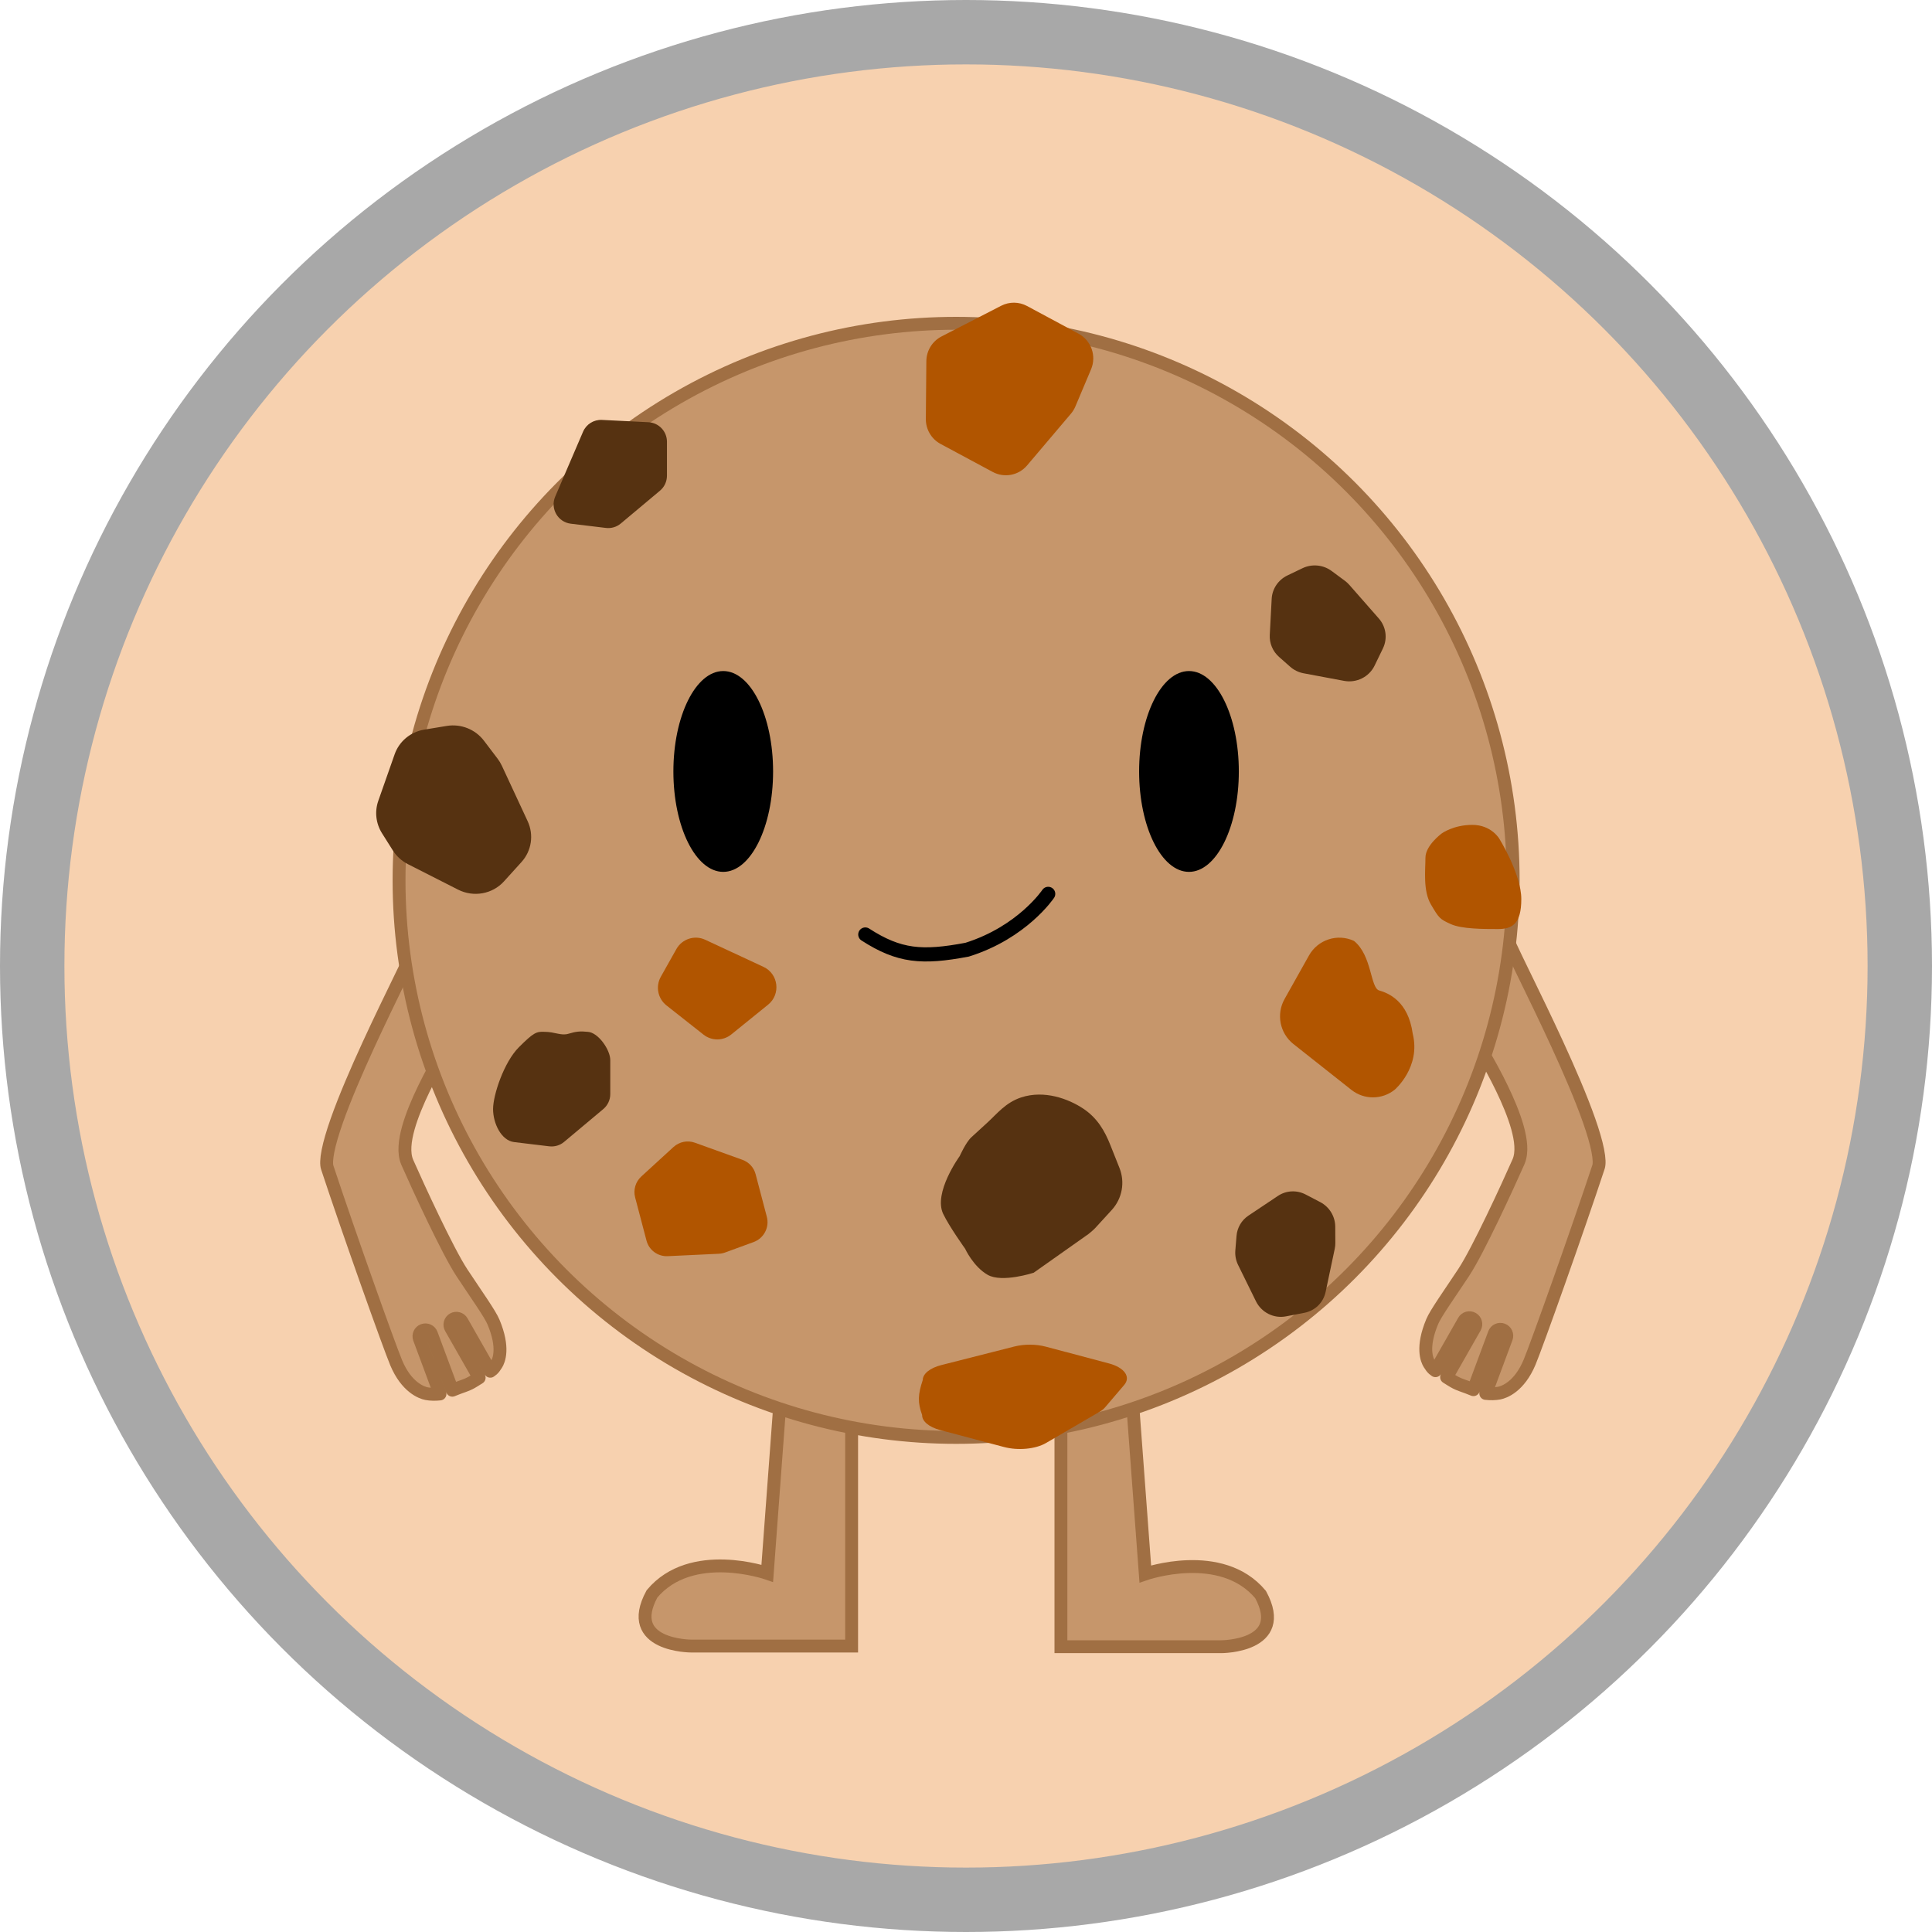 <svg width="300" height="300" viewBox="0 0 300 300" fill="none" xmlns="http://www.w3.org/2000/svg">
<circle cx="150" cy="150" r="145" fill="#F7D1AF" stroke="#A8A8A8" stroke-width="10"/>
<path d="M76.132 212.926L71.732 205.205C71.459 204.725 70.848 204.557 70.368 204.831C69.888 205.104 69.721 205.715 69.995 206.195L74.404 213.934C74.258 214.024 74.12 214.112 73.99 214.194C73.859 214.277 73.735 214.355 73.618 214.427C73.163 214.707 72.728 214.945 72.129 215.157C71.357 215.431 70.835 215.626 70.237 215.872L68.269 210.581L67.359 208.134L67.091 207.413L67.018 207.218L67 207.168L66.995 207.155L66.994 207.152L66.993 207.151L66.993 207.151L66.081 207.49L66.993 207.151C66.801 206.633 66.225 206.37 65.708 206.562C65.19 206.755 64.926 207.331 65.119 207.848L66.032 207.509L65.119 207.848L65.119 207.849L65.119 207.849L65.119 207.849L65.12 207.853L65.125 207.865L65.144 207.916L65.216 208.11L65.484 208.831L66.394 211.278L68.319 216.454C67.615 216.537 66.863 216.525 66.243 216.407C65.454 216.257 63.117 215.411 61.528 211.631C60.434 209.031 54.115 191.286 50.813 181.286C50.673 180.863 50.672 180.021 50.936 178.695C51.19 177.418 51.654 175.85 52.274 174.08C53.514 170.545 55.344 166.309 57.242 162.179C58.967 158.428 60.739 154.784 62.162 151.858C62.303 151.566 62.442 151.282 62.576 151.005C63.317 149.482 63.943 148.185 64.385 147.229C64.561 146.849 64.711 146.514 64.828 146.236C65.427 147.542 66.147 149.635 66.861 151.935C67.622 154.391 68.355 157.018 68.899 159.034C69.171 160.042 69.394 160.895 69.55 161.496C69.605 161.708 69.652 161.888 69.689 162.033C69.647 162.101 69.599 162.178 69.546 162.264C69.313 162.646 68.982 163.196 68.591 163.868C67.812 165.212 66.79 167.055 65.828 169.044C64.869 171.026 63.954 173.185 63.404 175.154C63.129 176.14 62.938 177.104 62.886 177.993C62.834 178.873 62.916 179.747 63.248 180.503C64.09 182.414 65.659 185.861 67.288 189.24C68.906 192.595 70.618 195.957 71.736 197.651C72.32 198.536 72.887 199.378 73.416 200.162L73.535 200.34C74.019 201.058 74.469 201.725 74.873 202.336C75.763 203.685 76.371 204.674 76.627 205.284C78.322 209.315 77.457 211.28 77.089 211.862C76.817 212.293 76.659 212.498 76.457 212.678C76.369 212.756 76.266 212.836 76.132 212.926Z" fill="#C6966B" stroke="#A06F43" stroke-width="2" stroke-linecap="round" stroke-linejoin="round"/>
<path d="M222.898 212.842L227.298 205.121C227.571 204.641 228.182 204.473 228.662 204.747C229.142 205.02 229.309 205.631 229.036 206.111L224.626 213.85C224.772 213.94 224.91 214.028 225.04 214.11C225.171 214.193 225.295 214.271 225.412 214.343C225.868 214.623 226.302 214.861 226.901 215.073C227.673 215.347 228.195 215.542 228.794 215.788L230.761 210.497L231.671 208.05L231.94 207.329L232.012 207.134L232.031 207.084L232.035 207.071L232.036 207.068L232.037 207.067L232.037 207.067L232.949 207.406L232.037 207.067C232.229 206.55 232.805 206.286 233.323 206.478C233.84 206.671 234.104 207.247 233.911 207.764L232.998 207.425L233.911 207.764L233.911 207.765L233.911 207.765L233.911 207.765L233.91 207.769L233.905 207.781L233.886 207.832L233.814 208.026L233.546 208.747L232.636 211.194L230.711 216.37C231.416 216.453 232.168 216.441 232.788 216.323C233.577 216.173 235.914 215.327 237.503 211.547C238.596 208.947 244.916 191.202 248.217 181.202C248.357 180.779 248.358 179.938 248.094 178.611C247.841 177.334 247.377 175.766 246.756 173.996C245.516 170.461 243.686 166.225 241.788 162.095C240.063 158.344 238.292 154.7 236.869 151.774C236.727 151.482 236.588 151.198 236.454 150.921C235.714 149.398 235.087 148.101 234.645 147.145C234.47 146.765 234.32 146.43 234.202 146.152C233.603 147.458 232.883 149.551 232.17 151.851C231.409 154.307 230.675 156.934 230.132 158.95C229.86 159.958 229.636 160.811 229.48 161.412C229.425 161.624 229.379 161.804 229.341 161.949C229.384 162.017 229.431 162.094 229.484 162.18C229.718 162.562 230.048 163.112 230.439 163.784C231.219 165.128 232.24 166.971 233.202 168.96C234.161 170.942 235.076 173.101 235.626 175.07C235.901 176.056 236.093 177.02 236.145 177.909C236.196 178.789 236.115 179.663 235.782 180.419C234.941 182.33 233.371 185.777 231.742 189.156C230.124 192.512 228.413 195.873 227.295 197.567C226.71 198.452 226.144 199.294 225.615 200.079L225.495 200.256C225.011 200.974 224.561 201.641 224.158 202.252C223.267 203.601 222.66 204.59 222.403 205.2C220.709 209.231 221.573 211.196 221.941 211.778C222.213 212.209 222.371 212.414 222.573 212.594C222.661 212.672 222.764 212.752 222.898 212.842Z" fill="#C6966B" stroke="#A06F43" stroke-width="2" stroke-linecap="round" stroke-linejoin="round"/>
<path d="M119.14 244.3L121.54 212L132.24 214.7V255.6H107.34C107.34 255.6 96.84 255.6 101.24 247.5C107.34 240.2 119.14 244.3 119.14 244.3Z" fill="#C6966B" stroke="#A06F43" stroke-width="2" stroke-linecap="round"/>
<path d="M177.841 244.4L175.441 212.1L164.741 214.8V255.7H189.641C189.641 255.7 200.141 255.7 195.741 247.6C189.641 240.3 177.841 244.4 177.841 244.4Z" fill="#C6966B" stroke="#A06F43" stroke-width="2" stroke-linecap="round"/>
<circle cx="148.464" cy="136.7" r="86.5" fill="#C6966B" stroke="#A06F43" stroke-width="2"/>
<ellipse cx="112.304" cy="119.792" rx="7.741" ry="15.592" fill="black"/>
<ellipse cx="184.623" cy="119.792" rx="7.741" ry="15.592" fill="black"/>
<path d="M134.363 145.109C139.629 148.507 143.178 148.787 150.176 147.467C158.774 144.774 162.763 138.8 162.763 138.8" stroke="black" stroke-width="2.2" stroke-linecap="round"/>
<g filter="url(#filter0_d_2562_6488)">
<path d="M88.537 65.036C89.037 63.871 90.206 63.141 91.47 63.204L98.685 63.563C100.298 63.643 101.564 64.976 101.564 66.594V71.868C101.564 72.767 101.166 73.619 100.478 74.196L94.391 79.294C93.75 79.831 92.916 80.079 92.086 79.978L86.633 79.32C84.625 79.078 83.413 76.97 84.213 75.109L88.537 65.036Z" fill="#563211"/>
</g>
<g filter="url(#filter1_d_2562_6488)">
<path d="M78.564 160.622C80.864 158.322 81.3 158.159 82.564 158.222C84.163 158.222 85.118 158.869 86.263 158.522C87.409 158.175 88.064 158.095 89.263 158.222C90.876 158.302 92.763 160.998 92.763 162.615V167.89C92.763 168.789 92.366 169.641 91.677 170.218L85.591 175.316C84.95 175.853 84.115 176.1 83.286 176L77.832 175.342C75.824 175.099 74.564 172.422 74.564 170.218C74.564 168.013 76.263 162.922 78.564 160.622Z" fill="#563211"/>
</g>
<g filter="url(#filter2_d_2562_6488)">
<path d="M153.466 45.477C154.727 44.828 156.223 44.842 157.473 45.513L165.475 49.812C167.451 50.873 168.294 53.275 167.419 55.349L164.987 61.112C164.815 61.519 164.583 61.898 164.297 62.235L157.485 70.272C156.167 71.828 153.949 72.25 152.156 71.287L144.051 66.933C142.631 66.17 141.749 64.677 141.764 63.057L141.843 54.079C141.857 52.459 142.765 50.982 144.198 50.245L153.466 45.477Z" fill="#B15500"/>
</g>
<g filter="url(#filter3_d_2562_6488)">
<path d="M155.498 207.088C157.04 206.696 158.87 206.704 160.399 207.11L170.187 209.709C172.603 210.35 173.634 211.802 172.564 213.055L169.589 216.539C169.378 216.785 169.095 217.014 168.746 217.218L160.414 222.076C158.801 223.016 156.089 223.272 153.896 222.69L143.983 220.058C142.246 219.596 141.168 218.694 141.186 217.715C140.474 215.751 140.533 214.555 141.283 212.288C141.3 211.309 142.41 210.416 144.163 209.97L155.498 207.088Z" fill="#B15500"/>
</g>
<g filter="url(#filter4_d_2562_6488)">
<path d="M113.291 178.098C114.297 178.46 115.059 179.292 115.331 180.326L117.074 186.949C117.505 188.583 116.614 190.283 115.021 190.866L110.593 192.487C110.28 192.601 109.952 192.668 109.62 192.683L101.687 193.058C100.152 193.13 98.779 192.125 98.388 190.641L96.623 183.934C96.313 182.759 96.683 181.505 97.584 180.681L102.575 176.11C103.475 175.286 104.756 175.027 105.899 175.438L113.291 178.098Z" fill="#B15500"/>
</g>
<g filter="url(#filter5_d_2562_6488)">
<path d="M200.246 86.234C201.716 85.528 203.462 85.692 204.77 86.659L206.839 88.188C207.088 88.372 207.316 88.582 207.52 88.814L212.103 94.037C213.234 95.325 213.483 97.15 212.739 98.687L211.446 101.356C210.595 103.116 208.646 104.088 206.701 103.724L200.429 102.549C199.648 102.403 198.924 102.05 198.334 101.529L196.611 100.006C195.631 99.141 195.101 97.885 195.169 96.591L195.466 90.989C195.548 89.431 196.483 88.041 197.906 87.357L200.246 86.234Z" fill="#563211"/>
</g>
<g filter="url(#filter6_d_2562_6488)">
<path d="M67.377 110.721C69.576 110.36 71.803 111.246 73.147 113.016L75.273 115.817C75.53 116.154 75.748 116.517 75.927 116.899L79.932 125.51C80.92 127.634 80.546 130.123 78.98 131.853L76.259 134.858C74.467 136.838 71.537 137.365 69.126 136.141L61.351 132.191C60.383 131.7 59.569 130.959 58.995 130.048L57.319 127.389C56.367 125.878 56.154 124.027 56.74 122.355L59.281 115.123C59.987 113.111 61.747 111.646 63.877 111.296L67.377 110.721Z" fill="#563211"/>
</g>
<g filter="url(#filter7_d_2562_6488)">
<path d="M171.83 179.356C172.72 181.589 172.254 184.113 170.624 185.894L168.045 188.712C167.734 189.051 167.01 189.624 167.01 189.624L158.508 195.629C158.508 195.629 153.608 197.238 151.366 195.955C149.123 194.672 147.863 191.9 147.863 191.9C147.863 191.9 145.435 188.518 144.463 186.504C142.877 183.216 147.025 177.514 147.025 177.514C147.025 177.514 147.969 175.386 148.835 174.592L151.361 172.278C152.798 170.961 154.152 169.207 156.551 168.412C160.179 167.211 163.945 168.648 166.184 170.133C168.424 171.617 169.552 173.637 170.414 175.8L171.83 179.356Z" fill="#563211"/>
</g>
<g filter="url(#filter8_d_2562_6488)">
<path d="M203.004 184.662C204.427 185.405 205.327 186.878 205.336 188.479L205.35 191.011C205.352 191.316 205.321 191.619 205.258 191.916L203.842 198.607C203.493 200.258 202.202 201.53 200.552 201.849L197.686 202.404C195.798 202.77 193.882 201.806 193.023 200.059L190.252 194.423C189.907 193.722 189.759 192.943 189.822 192.17L190.006 189.915C190.111 188.632 190.788 187.474 191.849 186.765L196.439 183.698C197.715 182.844 199.362 182.761 200.74 183.48L203.004 184.662Z" fill="#563211"/>
</g>
<g filter="url(#filter9_d_2562_6488)">
<path d="M103.03 145.368C103.918 143.79 105.864 143.16 107.501 143.922L116.555 148.136C118.885 149.22 119.271 152.386 117.271 154.004L111.552 158.63C110.296 159.646 108.51 159.657 107.242 158.657L101.488 154.12C100.142 153.058 99.769 151.168 100.611 149.67L103.03 145.368Z" fill="#B15500"/>
</g>
<g filter="url(#filter10_d_2562_6488)">
<path d="M226.621 126.087C229.578 126.087 230.804 128.225 230.804 128.225C230.804 128.225 234.227 133.723 234.227 137.606C234.227 141.49 232.805 142.263 230.584 142.263C228.363 142.263 224.963 142.263 223.268 141.49C221.573 140.717 221.463 140.6 220.202 138.461C218.941 136.322 219.342 133.1 219.342 131.185C219.342 129.269 221.868 127.418 221.868 127.418C221.868 127.418 223.663 126.087 226.621 126.087Z" fill="#B15500"/>
</g>
<g filter="url(#filter11_d_2562_6488)">
<path d="M201.252 146.376C202.641 143.898 205.686 142.91 208.249 144.106C211.064 146.376 210.764 151.4 212.164 151.8C213.564 152.2 216.664 153.429 217.364 158.5C218.664 163.7 214.589 167.192 214.589 167.192C212.624 168.786 209.828 168.804 207.843 167.234L198.838 160.113C196.731 158.446 196.148 155.479 197.465 153.129L201.252 146.376Z" fill="#B15500"/>
</g>
<defs>
<filter id="filter0_d_2562_6488" x="83.964" y="63.2" width="20.4" height="19.6" filterUnits="userSpaceOnUse" color-interpolation-filters="sRGB">
<feFlood flood-opacity="0" result="BackgroundImageFix"/>
<feColorMatrix in="SourceAlpha" type="matrix" values="0 0 0 0 0 0 0 0 0 0 0 0 0 0 0 0 0 0 127 0" result="hardAlpha"/>
<feOffset dx="2" dy="2"/>
<feGaussianBlur stdDeviation="0.4"/>
<feComposite in2="hardAlpha" operator="out"/>
<feColorMatrix type="matrix" values="0 0 0 0 0 0 0 0 0 0 0 0 0 0 0 0 0 0 0.25 0"/>
<feBlend mode="normal" in2="BackgroundImageFix" result="effect1_dropShadow_2562_6488"/>
<feBlend mode="normal" in="SourceGraphic" in2="effect1_dropShadow_2562_6488" result="shape"/>
</filter>
<filter id="filter1_d_2562_6488" x="74.564" y="158.165" width="21" height="20.656" filterUnits="userSpaceOnUse" color-interpolation-filters="sRGB">
<feFlood flood-opacity="0" result="BackgroundImageFix"/>
<feColorMatrix in="SourceAlpha" type="matrix" values="0 0 0 0 0 0 0 0 0 0 0 0 0 0 0 0 0 0 127 0" result="hardAlpha"/>
<feOffset dx="2" dy="2"/>
<feGaussianBlur stdDeviation="0.4"/>
<feComposite in2="hardAlpha" operator="out"/>
<feColorMatrix type="matrix" values="0 0 0 0 0 0 0 0 0 0 0 0 0 0 0 0 0 0 0.25 0"/>
<feBlend mode="normal" in2="BackgroundImageFix" result="effect1_dropShadow_2562_6488"/>
<feBlend mode="normal" in="SourceGraphic" in2="effect1_dropShadow_2562_6488" result="shape"/>
</filter>
<filter id="filter2_d_2562_6488" x="141.764" y="45" width="28.8" height="29.6" filterUnits="userSpaceOnUse" color-interpolation-filters="sRGB">
<feFlood flood-opacity="0" result="BackgroundImageFix"/>
<feColorMatrix in="SourceAlpha" type="matrix" values="0 0 0 0 0 0 0 0 0 0 0 0 0 0 0 0 0 0 127 0" result="hardAlpha"/>
<feOffset dx="2" dy="2"/>
<feGaussianBlur stdDeviation="0.4"/>
<feComposite in2="hardAlpha" operator="out"/>
<feColorMatrix type="matrix" values="0 0 0 0 0 0 0 0 0 0 0 0 0 0 0 0 0 0 0.25 0"/>
<feBlend mode="normal" in2="BackgroundImageFix" result="effect1_dropShadow_2562_6488"/>
<feBlend mode="normal" in="SourceGraphic" in2="effect1_dropShadow_2562_6488" result="shape"/>
</filter>
<filter id="filter3_d_2562_6488" x="140.685" y="206.8" width="35.101" height="19" filterUnits="userSpaceOnUse" color-interpolation-filters="sRGB">
<feFlood flood-opacity="0" result="BackgroundImageFix"/>
<feColorMatrix in="SourceAlpha" type="matrix" values="0 0 0 0 0 0 0 0 0 0 0 0 0 0 0 0 0 0 127 0" result="hardAlpha"/>
<feOffset dx="2" dy="2"/>
<feGaussianBlur stdDeviation="0.4"/>
<feComposite in2="hardAlpha" operator="out"/>
<feColorMatrix type="matrix" values="0 0 0 0 0 0 0 0 0 0 0 0 0 0 0 0 0 0 0.25 0"/>
<feBlend mode="normal" in2="BackgroundImageFix" result="effect1_dropShadow_2562_6488"/>
<feBlend mode="normal" in="SourceGraphic" in2="effect1_dropShadow_2562_6488" result="shape"/>
</filter>
<filter id="filter4_d_2562_6488" x="96.516" y="175.246" width="23.467" height="20.615" filterUnits="userSpaceOnUse" color-interpolation-filters="sRGB">
<feFlood flood-opacity="0" result="BackgroundImageFix"/>
<feColorMatrix in="SourceAlpha" type="matrix" values="0 0 0 0 0 0 0 0 0 0 0 0 0 0 0 0 0 0 127 0" result="hardAlpha"/>
<feOffset dx="2" dy="2"/>
<feGaussianBlur stdDeviation="0.4"/>
<feComposite in2="hardAlpha" operator="out"/>
<feColorMatrix type="matrix" values="0 0 0 0 0 0 0 0 0 0 0 0 0 0 0 0 0 0 0.25 0"/>
<feBlend mode="normal" in2="BackgroundImageFix" result="effect1_dropShadow_2562_6488"/>
<feBlend mode="normal" in="SourceGraphic" in2="effect1_dropShadow_2562_6488" result="shape"/>
</filter>
<filter id="filter5_d_2562_6488" x="195.163" y="85.8" width="20.8" height="20.8" filterUnits="userSpaceOnUse" color-interpolation-filters="sRGB">
<feFlood flood-opacity="0" result="BackgroundImageFix"/>
<feColorMatrix in="SourceAlpha" type="matrix" values="0 0 0 0 0 0 0 0 0 0 0 0 0 0 0 0 0 0 127 0" result="hardAlpha"/>
<feOffset dx="2" dy="2"/>
<feGaussianBlur stdDeviation="0.4"/>
<feComposite in2="hardAlpha" operator="out"/>
<feColorMatrix type="matrix" values="0 0 0 0 0 0 0 0 0 0 0 0 0 0 0 0 0 0 0.25 0"/>
<feBlend mode="normal" in2="BackgroundImageFix" result="effect1_dropShadow_2562_6488"/>
<feBlend mode="normal" in="SourceGraphic" in2="effect1_dropShadow_2562_6488" result="shape"/>
</filter>
<filter id="filter6_d_2562_6488" x="56.415" y="110.642" width="26.863" height="28.954" filterUnits="userSpaceOnUse" color-interpolation-filters="sRGB">
<feFlood flood-opacity="0" result="BackgroundImageFix"/>
<feColorMatrix in="SourceAlpha" type="matrix" values="0 0 0 0 0 0 0 0 0 0 0 0 0 0 0 0 0 0 127 0" result="hardAlpha"/>
<feOffset dx="2" dy="2"/>
<feGaussianBlur stdDeviation="0.4"/>
<feComposite in2="hardAlpha" operator="out"/>
<feColorMatrix type="matrix" values="0 0 0 0 0 0 0 0 0 0 0 0 0 0 0 0 0 0 0.25 0"/>
<feBlend mode="normal" in2="BackgroundImageFix" result="effect1_dropShadow_2562_6488"/>
<feBlend mode="normal" in="SourceGraphic" in2="effect1_dropShadow_2562_6488" result="shape"/>
</filter>
<filter id="filter7_d_2562_6488" x="144.102" y="167.965" width="30.974" height="31.286" filterUnits="userSpaceOnUse" color-interpolation-filters="sRGB">
<feFlood flood-opacity="0" result="BackgroundImageFix"/>
<feColorMatrix in="SourceAlpha" type="matrix" values="0 0 0 0 0 0 0 0 0 0 0 0 0 0 0 0 0 0 127 0" result="hardAlpha"/>
<feOffset dx="2" dy="2"/>
<feGaussianBlur stdDeviation="0.4"/>
<feComposite in2="hardAlpha" operator="out"/>
<feColorMatrix type="matrix" values="0 0 0 0 0 0 0 0 0 0 0 0 0 0 0 0 0 0 0.25 0"/>
<feBlend mode="normal" in2="BackgroundImageFix" result="effect1_dropShadow_2562_6488"/>
<feBlend mode="normal" in="SourceGraphic" in2="effect1_dropShadow_2562_6488" result="shape"/>
</filter>
<filter id="filter8_d_2562_6488" x="189.808" y="182.994" width="18.342" height="22.286" filterUnits="userSpaceOnUse" color-interpolation-filters="sRGB">
<feFlood flood-opacity="0" result="BackgroundImageFix"/>
<feColorMatrix in="SourceAlpha" type="matrix" values="0 0 0 0 0 0 0 0 0 0 0 0 0 0 0 0 0 0 127 0" result="hardAlpha"/>
<feOffset dx="2" dy="2"/>
<feGaussianBlur stdDeviation="0.4"/>
<feComposite in2="hardAlpha" operator="out"/>
<feColorMatrix type="matrix" values="0 0 0 0 0 0 0 0 0 0 0 0 0 0 0 0 0 0 0.25 0"/>
<feBlend mode="normal" in2="BackgroundImageFix" result="effect1_dropShadow_2562_6488"/>
<feBlend mode="normal" in="SourceGraphic" in2="effect1_dropShadow_2562_6488" result="shape"/>
</filter>
<filter id="filter9_d_2562_6488" x="100.163" y="143.6" width="21.2" height="18.6" filterUnits="userSpaceOnUse" color-interpolation-filters="sRGB">
<feFlood flood-opacity="0" result="BackgroundImageFix"/>
<feColorMatrix in="SourceAlpha" type="matrix" values="0 0 0 0 0 0 0 0 0 0 0 0 0 0 0 0 0 0 127 0" result="hardAlpha"/>
<feOffset dx="2" dy="2"/>
<feGaussianBlur stdDeviation="0.4"/>
<feComposite in2="hardAlpha" operator="out"/>
<feColorMatrix type="matrix" values="0 0 0 0 0 0 0 0 0 0 0 0 0 0 0 0 0 0 0.25 0"/>
<feBlend mode="normal" in2="BackgroundImageFix" result="effect1_dropShadow_2562_6488"/>
<feBlend mode="normal" in="SourceGraphic" in2="effect1_dropShadow_2562_6488" result="shape"/>
</filter>
<filter id="filter10_d_2562_6488" x="219.281" y="126.087" width="17.746" height="18.976" filterUnits="userSpaceOnUse" color-interpolation-filters="sRGB">
<feFlood flood-opacity="0" result="BackgroundImageFix"/>
<feColorMatrix in="SourceAlpha" type="matrix" values="0 0 0 0 0 0 0 0 0 0 0 0 0 0 0 0 0 0 127 0" result="hardAlpha"/>
<feOffset dx="2" dy="2"/>
<feGaussianBlur stdDeviation="0.4"/>
<feComposite in2="hardAlpha" operator="out"/>
<feColorMatrix type="matrix" values="0 0 0 0 0 0 0 0 0 0 0 0 0 0 0 0 0 0 0.25 0"/>
<feBlend mode="normal" in2="BackgroundImageFix" result="effect1_dropShadow_2562_6488"/>
<feBlend mode="normal" in="SourceGraphic" in2="effect1_dropShadow_2562_6488" result="shape"/>
</filter>
<filter id="filter11_d_2562_6488" x="196.764" y="143.6" width="23.656" height="27.6" filterUnits="userSpaceOnUse" color-interpolation-filters="sRGB">
<feFlood flood-opacity="0" result="BackgroundImageFix"/>
<feColorMatrix in="SourceAlpha" type="matrix" values="0 0 0 0 0 0 0 0 0 0 0 0 0 0 0 0 0 0 127 0" result="hardAlpha"/>
<feOffset dx="2" dy="2"/>
<feGaussianBlur stdDeviation="0.4"/>
<feComposite in2="hardAlpha" operator="out"/>
<feColorMatrix type="matrix" values="0 0 0 0 0 0 0 0 0 0 0 0 0 0 0 0 0 0 0.25 0"/>
<feBlend mode="normal" in2="BackgroundImageFix" result="effect1_dropShadow_2562_6488"/>
<feBlend mode="normal" in="SourceGraphic" in2="effect1_dropShadow_2562_6488" result="shape"/>
</filter>
</defs>
</svg>
